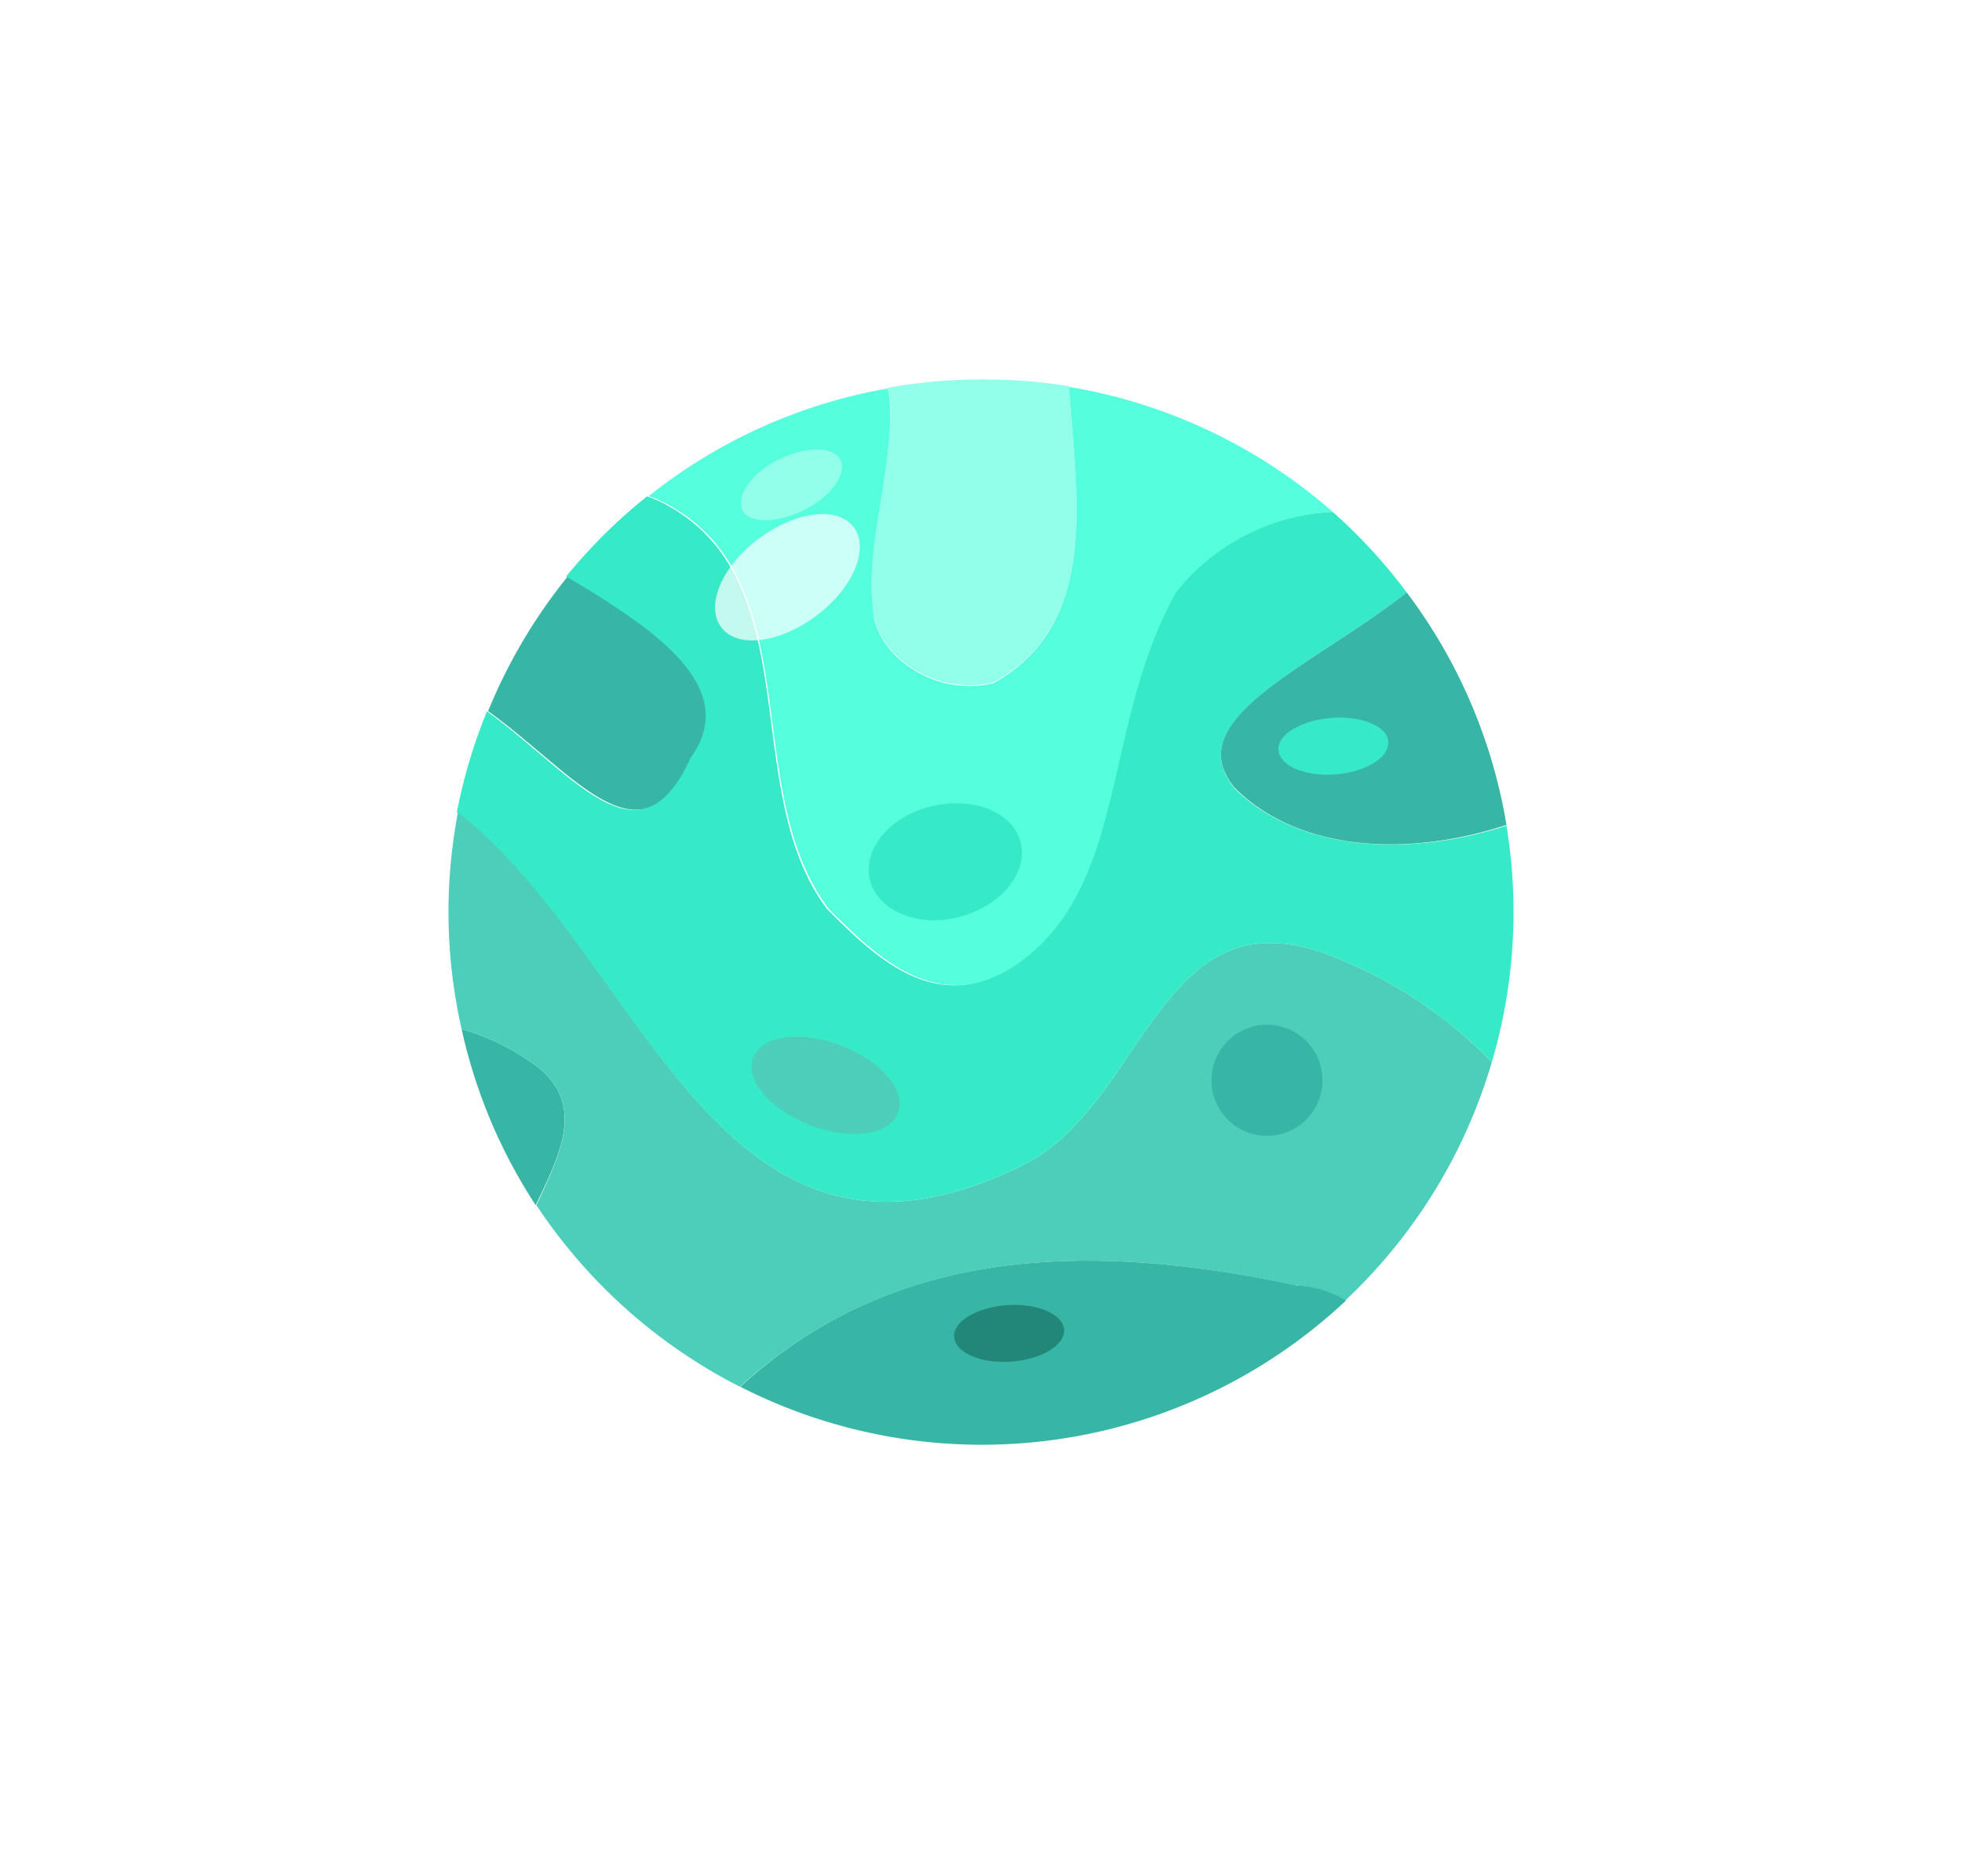 <svg xmlns="http://www.w3.org/2000/svg" xmlns:xlink="http://www.w3.org/1999/xlink" viewBox="0 0 106 101.33"><defs><style>.cls-1{mask:url(#mask);filter:url(#luminosity-noclip-2);}.cls-2{mix-blend-mode:multiply;fill:url(#linear-gradient);}.cls-3{fill:#37b5a5;}.cls-4{fill:#4dcebb;}.cls-5{fill:#36eac7;}.cls-6{fill:#92ffea;}.cls-7{fill:#55ffde;}.cls-8{fill:#228778;}.cls-9{mask:url(#mask-2);}.cls-10{fill:url(#linear-gradient-2);}.cls-11{fill:#fff;opacity:0.7;}.cls-12{filter:url(#luminosity-noclip);}</style><filter id="luminosity-noclip" x="25.39" y="-7891" width="56.38" height="32766" filterUnits="userSpaceOnUse" color-interpolation-filters="sRGB"><feFlood flood-color="#fff" result="bg"/><feBlend in="SourceGraphic" in2="bg"/></filter><mask id="mask" x="25.39" y="-7891" width="56.38" height="32766" maskUnits="userSpaceOnUse"><g class="cls-12"/></mask><linearGradient id="linear-gradient" x1="37.15" y1="36.94" x2="85.79" y2="74.78" gradientUnits="userSpaceOnUse"><stop offset="0"/><stop offset="0.12" stop-color="#030303"/><stop offset="0.23" stop-color="#0e0e0e"/><stop offset="0.33" stop-color="#202020"/><stop offset="0.43" stop-color="#393939"/><stop offset="0.53" stop-color="#5a5a5a"/><stop offset="0.61" stop-color="#7a7a7a"/><stop offset="1" stop-color="#fff"/></linearGradient><filter id="luminosity-noclip-2" x="25.39" y="21.66" width="56.38" height="56.38" filterUnits="userSpaceOnUse" color-interpolation-filters="sRGB"><feFlood flood-color="#fff" result="bg"/><feBlend in="SourceGraphic" in2="bg"/></filter><mask id="mask-2" x="25.39" y="21.66" width="56.38" height="56.38" maskUnits="userSpaceOnUse"><g class="cls-1"><path class="cls-2" d="M61.07,21.66A28.76,28.76,0,0,1,25.39,57.34,28.77,28.77,0,1,0,61.07,21.66Z"/></g></mask><linearGradient id="linear-gradient-2" x1="37.15" y1="36.94" x2="85.79" y2="74.78" gradientUnits="userSpaceOnUse"><stop offset="0"/><stop offset="0.57"/><stop offset="0.61"/><stop offset="1" stop-color="#404040"/></linearGradient></defs><g id="Layer_2" data-name="Layer 2"><path class="cls-3" d="M28.44,57.21a12.42,12.42,0,0,0-3.5-1.62,28.56,28.56,0,0,0,4,9.51C30.44,62,31.75,59.28,28.44,57.21Z"/><path class="cls-4" d="M55.31,62.91C39,71.05,35,52.33,25.19,44.18a1.86,1.86,0,0,0-.45-.3,29.05,29.05,0,0,0-.51,5.39,28.6,28.6,0,0,0,.71,6.32,12.42,12.42,0,0,1,3.5,1.62c3.31,2.07,2,4.77.54,7.89a28.88,28.88,0,0,0,11,9.81c8.65-7.91,19.67-7.7,30-5.48a5.5,5.5,0,0,1,2.7.82A28.79,28.79,0,0,0,80.6,57.37a24.3,24.3,0,0,0-9-5.86C62.64,48.26,61.83,59.65,55.31,62.91Z"/><path class="cls-3" d="M40,74.91a28.74,28.74,0,0,0,32.72-4.66,5.5,5.5,0,0,0-2.7-.82C59.62,67.21,48.6,67,40,74.91Z"/><path class="cls-3" d="M37.4,40.93c2.74-3.84-1.9-6.94-6.72-9.8a29,29,0,0,0-4.31,7.28C31.13,41.85,34.64,47,37.4,40.93Z"/><path class="cls-5" d="M81.39,44.6c-5.67,1.82-11.39,1.24-14.68-2C63.6,38.83,70.94,36,76,32A29.12,29.12,0,0,0,72,27.65,11.57,11.57,0,0,0,63.45,32c-4.07,7.33-2.44,16.29-9,20.36-4.07,2.44-7.33-.82-9.77-3.26-4.89-6.51-.82-17.91-9-22a7.22,7.22,0,0,0-.72-.29,28.86,28.86,0,0,0-4.37,4.33c4.82,2.86,9.46,6,6.72,9.8-2.76,6.07-6.27.92-11-2.52a29,29,0,0,0-1.63,5.47,1.86,1.86,0,0,1,.45.3C35,52.33,39,71.05,55.31,62.91c6.52-3.26,7.33-14.65,16.29-11.4a24.3,24.3,0,0,1,9,5.86,28.72,28.72,0,0,0,.79-12.77Z"/><path class="cls-3" d="M66.71,42.56c3.29,3.28,9,3.86,14.68,2A28.64,28.64,0,0,0,76,32C70.94,36,63.6,38.83,66.71,42.56Z"/><path class="cls-6" d="M47.17,32.79c0,2.44,3.26,4.88,6.51,4.07,5.69-3.16,4.51-9.74,4.08-16A28.76,28.76,0,0,0,53,20.5a28.46,28.46,0,0,0-5,.44C48.54,24.48,46.68,29.36,47.17,32.79Z"/><path class="cls-7" d="M57.76,20.9c.43,6.22,1.61,12.8-4.08,16-3.25.81-6.51-1.63-6.51-4.07-.49-3.43,1.37-8.31.82-11.85A28.57,28.57,0,0,0,35.05,26.8a7.22,7.22,0,0,1,.72.29c8.14,4.07,4.07,15.47,9,22,2.44,2.44,5.7,5.7,9.77,3.26,6.51-4.07,4.88-13,9-20.36A11.57,11.57,0,0,1,72,27.65,28.74,28.74,0,0,0,57.76,20.9Z"/><path class="cls-4" d="M48.51,60.13c-.46,1.19-2.58,1.48-4.74.65s-3.54-2.47-3.08-3.66,2.58-1.48,4.74-.65S49,58.94,48.51,60.13Z"/><path class="cls-5" d="M55.15,45.55c.39,1.66-1.13,3.43-3.39,4s-4.39-.4-4.77-2.06,1.13-3.43,3.39-3.95S54.77,43.89,55.15,45.55Z"/><path class="cls-3" d="M71.09,59.78a3,3,0,1,1-1.26-4.09A3,3,0,0,1,71.09,59.78Z"/><path class="cls-8" d="M57.49,71.82c.06.84-1.22,1.61-2.86,1.73s-3-.48-3.08-1.32,1.23-1.62,2.87-1.73S57.43,71,57.49,71.82Z"/><path class="cls-6" d="M45.4,24.83c.38.75-.49,2-1.95,2.72s-3,.75-3.35,0,.49-2,1.95-2.72S45,24.08,45.4,24.83Z"/><path class="cls-5" d="M75,40.08c.06.84-1.21,1.62-2.85,1.75s-3-.46-3.08-1.3,1.21-1.62,2.85-1.75S75,39.24,75,40.08Z"/><g class="cls-9"><path class="cls-10" d="M61.07,21.66A28.76,28.76,0,0,1,25.39,57.34,28.77,28.77,0,1,0,61.07,21.66Z"/></g><path class="cls-11" d="M46.12,28.47c.86,1.14,0,3.28-2,4.78s-4.28,1.79-5.15.64,0-3.28,2-4.78S45.25,27.33,46.12,28.47Z"/></g></svg>